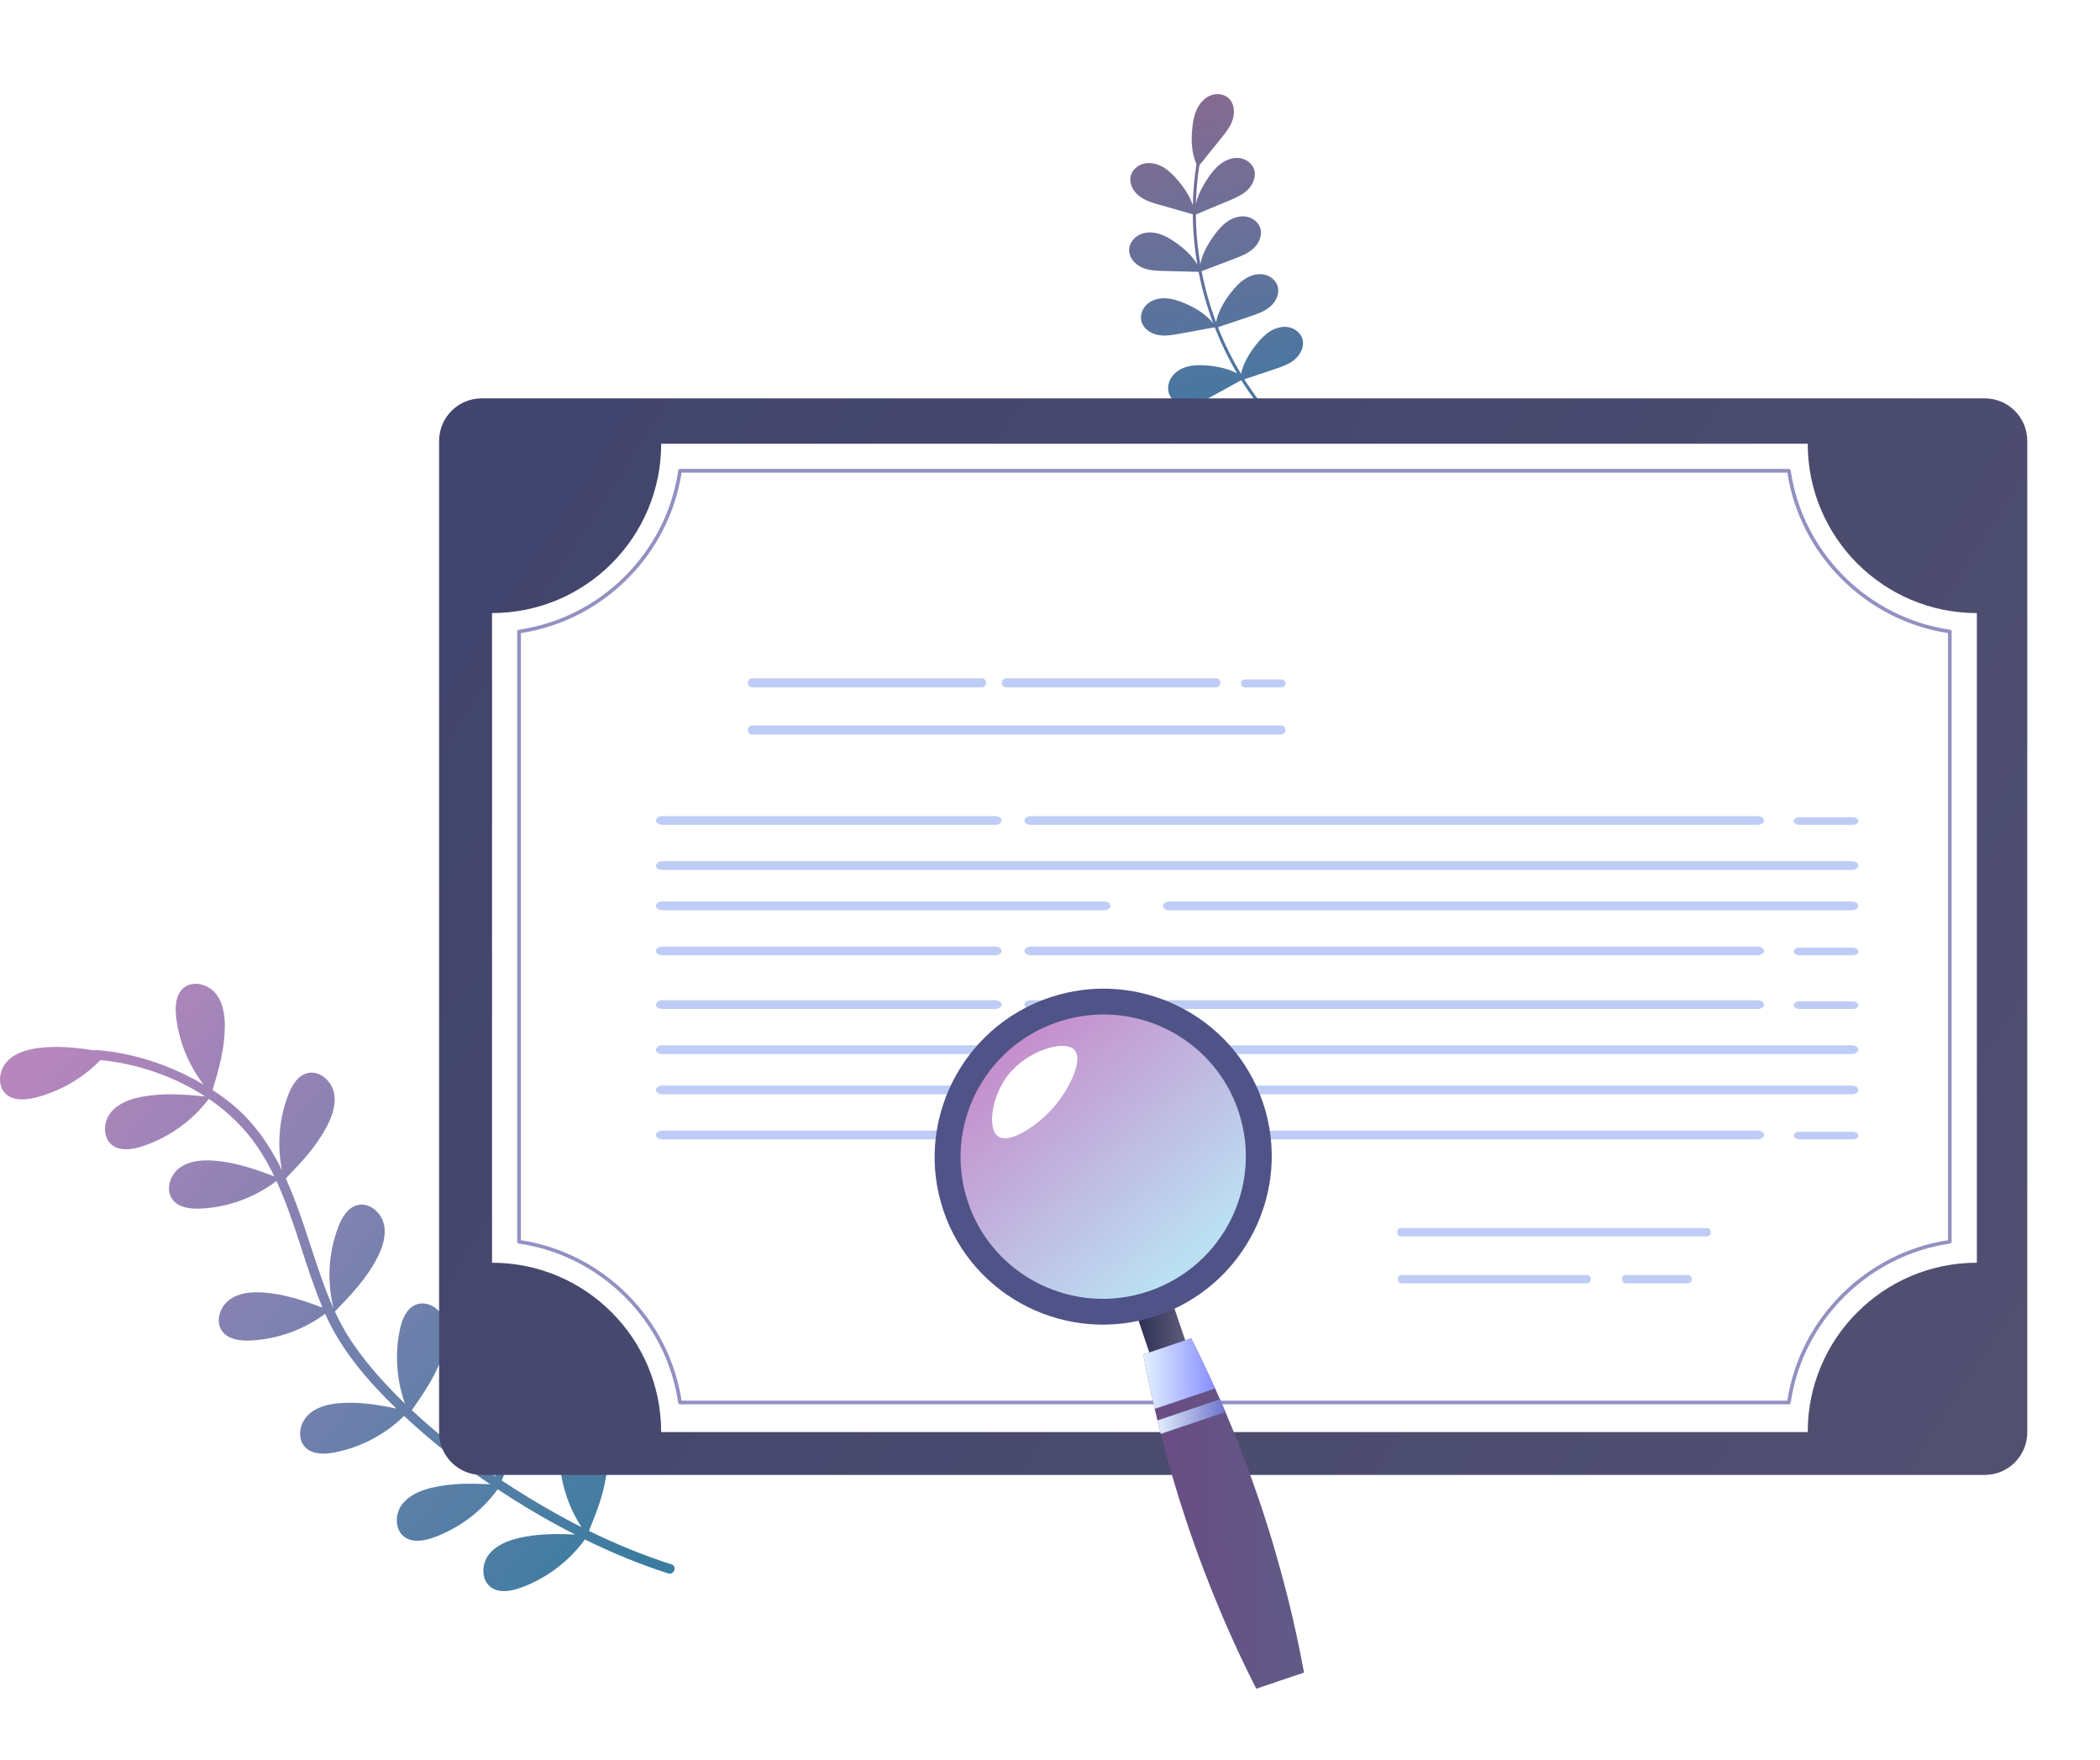 <svg width="592" height="496" viewBox="0 0 592 496" fill="none" xmlns="http://www.w3.org/2000/svg">
<path d="M138.447 447.435C135.695 445.47 135.672 441.108 137.657 438.379C139.641 435.649 143.012 434.276 146.311 433.514C151.65 432.282 156.768 432.298 162.115 432.551C157.591 430.239 153.151 427.763 148.804 425.157C145.93 423.433 143.091 421.645 140.29 419.794C135.828 425.955 129.492 430.746 122.339 433.338C119.628 434.32 116.38 434.923 114.038 433.241C111.301 431.276 111.278 426.915 113.252 424.184C115.226 421.454 118.577 420.082 121.858 419.319C127.368 418.04 132.644 418.106 138.182 418.384C129.618 412.586 121.456 406.182 113.912 399.117C108.562 404.364 101.646 408.007 94.282 409.41C91.45 409.95 88.146 410.03 86.1 407.999C83.71 405.625 84.379 401.315 86.761 398.933C89.143 396.55 92.67 395.726 96.031 395.494C101.476 395.117 106.507 395.943 111.728 397.039C103.893 389.467 96.46 380.896 91.944 370.945C91.85 370.738 91.765 370.526 91.673 370.318C85.591 374.839 78.143 377.508 70.57 377.849C67.689 377.979 64.408 377.588 62.673 375.285C60.646 372.594 61.925 368.423 64.621 366.406C67.319 364.387 70.926 364.075 74.286 364.325C80.206 364.765 85.438 366.543 90.92 368.581C86.015 356.944 83.236 344.353 77.939 332.904C71.8 337.567 64.229 340.325 56.526 340.673C53.646 340.804 50.364 340.411 48.63 338.108C46.603 335.417 47.881 331.247 50.578 329.229C53.276 327.21 56.884 326.898 60.243 327.148C66.322 327.601 71.675 329.463 77.319 331.57C75.945 328.732 74.404 325.97 72.617 323.319C68.998 317.952 64.266 313.412 58.873 309.735C54.123 316.031 47.384 320.808 39.861 323.183C37.112 324.05 33.841 324.516 31.57 322.738C28.919 320.66 29.079 316.301 31.166 313.656C33.252 311.011 36.659 309.781 39.969 309.158C46.04 308.013 51.763 308.461 57.85 309.055C49.025 303.303 38.554 299.817 28.311 298.796C23.337 303.94 16.903 307.67 9.953 309.385C7.153 310.075 3.859 310.333 1.707 308.414C-0.807 306.172 -0.37 301.831 1.882 299.325C4.132 296.818 7.61 295.806 10.954 295.395C16.288 294.738 21.282 295.267 26.466 296.06C26.646 295.986 26.853 295.947 27.091 295.966C35.829 296.64 44.389 299.113 52.255 302.954C53.989 303.801 55.701 304.715 57.379 305.693C53.135 300.174 50.411 293.49 49.642 286.568C49.324 283.702 49.5 280.401 51.685 278.52C54.238 276.321 58.482 277.323 60.672 279.883C62.863 282.443 63.41 286.023 63.38 289.391C63.325 295.675 61.724 301.287 59.925 307.257C63.351 309.463 66.568 311.985 69.378 314.928C73.634 319.385 76.856 324.473 79.499 329.888C78.08 322.85 78.668 315.409 81.221 308.696C82.246 306 83.909 303.145 86.712 302.467C89.986 301.676 93.305 304.506 94.087 307.783C94.868 311.06 93.72 314.495 92.156 317.479C89.159 323.196 85.033 327.54 80.572 332.167C84.671 341.223 87.363 351.056 90.65 360.326C91.686 363.244 92.794 366.11 94.053 368.903C92.128 361.346 92.57 353.202 95.333 345.908C96.355 343.212 98.014 340.354 100.815 339.673C104.089 338.878 107.412 341.703 108.196 344.978C108.982 348.255 107.839 351.691 106.279 354.677C103.222 360.529 98.981 364.945 94.409 369.697C95.783 372.658 97.343 375.529 99.198 378.271C102.591 383.287 106.55 387.91 110.761 392.254C111.88 393.41 113.021 394.544 114.178 395.663C111.787 389.009 111.264 381.684 112.73 374.765C113.328 371.943 114.531 368.867 117.196 367.766C120.31 366.48 124.026 368.764 125.302 371.882C126.578 374.999 125.974 378.571 124.888 381.76C122.881 387.652 119.643 392.443 116.1 397.492C123.47 404.393 131.506 410.612 139.877 416.259C135.752 410.139 133.429 402.813 133.318 395.432C133.276 392.549 133.766 389.28 136.121 387.617C138.872 385.672 143.002 387.075 144.937 389.833C146.873 392.59 147.076 396.206 146.724 399.557C146.057 405.915 143.863 411.429 141.453 417.311C142.569 418.051 143.689 418.784 144.814 419.505C150.993 423.458 157.375 427.145 163.939 430.467C160.014 424.445 157.808 417.307 157.702 410.117C157.659 407.234 158.15 403.966 160.504 402.301C163.254 400.357 167.385 401.761 169.32 404.518C171.256 407.275 171.458 410.891 171.107 414.242C170.458 420.425 168.366 425.81 166.036 431.512C173.564 435.208 181.33 438.412 189.31 440.961C190.972 441.493 190.034 444.033 188.374 443.503C180.317 440.929 172.482 437.677 164.882 433.94C160.393 440.124 154.008 444.934 146.794 447.532C144.071 448.514 140.803 449.116 138.447 447.435Z" fill="url(#paint0_linear_11865_5440)"/>
<path d="M173.62 107.775L173.39 108.512C170.157 103.714 166.075 99.537 162.818 94.755C161.008 92.109 159.453 89.268 158.518 86.191C157.542 83.007 157.199 79.686 156.476 76.444C155.811 73.479 154.731 70.709 152.971 68.222C151.427 66.054 149.526 64.163 147.567 62.378C143.708 58.88 139.442 55.71 136.363 51.455C134.66 49.098 133.496 46.465 132.753 43.663C131.906 40.478 131.532 37.198 130.997 33.955C130.489 30.891 129.807 27.87 128.552 25.021C127.423 22.462 125.923 20.076 124.152 17.92C120.529 13.5 115.839 10.018 110.755 7.459C99.173 1.631 85.911 0.95 73.145 0.608C73.17 0.401 73.201 0.201 73.244 0C74.043 0.018 74.836 0.044 75.629 0.068C89.044 0.51 103.107 1.748 114.772 9.014C119.539 11.979 123.807 15.856 126.858 20.6C128.384 22.963 129.581 25.535 130.375 28.236C131.308 31.405 131.719 34.693 132.235 37.947C132.75 41.207 133.367 44.507 134.757 47.525C135.907 50.029 137.578 52.226 139.476 54.209C143.236 58.157 147.772 61.285 151.424 65.345C153.188 67.3 154.726 69.48 155.731 71.924C157.014 75.031 157.466 78.369 158.078 81.644C158.712 85.029 159.681 88.23 161.356 91.257C163.004 94.235 165.087 96.939 167.215 99.571C169.378 102.248 171.651 104.921 173.62 107.775Z" fill="white"/>
<path d="M367.174 95.582C366.668 93.803 364.978 92.515 363.17 92.208C361.362 91.901 359.486 92.467 357.938 93.459C356.39 94.45 355.133 95.841 353.998 97.294C352.12 99.7 350.495 102.427 349.838 105.391C347.524 101.551 345.506 97.528 343.801 93.37C343.646 92.992 343.497 92.611 343.347 92.231C346.364 91.218 349.379 90.204 352.395 89.191C354.407 88.516 356.473 87.81 358.089 86.424C359.707 85.039 360.788 82.794 360.203 80.735C359.697 78.956 358.007 77.668 356.2 77.361C354.392 77.054 352.515 77.621 350.967 78.612C349.42 79.603 348.163 80.994 347.028 82.447C345.09 84.929 343.421 87.752 342.807 90.824C341.056 86.153 339.693 81.335 338.74 76.434C341.756 75.29 344.772 74.145 347.789 73C349.774 72.247 351.812 71.461 353.375 70.015C354.938 68.567 355.934 66.282 355.271 64.248C354.697 62.489 352.961 61.267 351.142 61.032C349.323 60.795 347.47 61.433 345.961 62.484C344.452 63.534 343.249 64.973 342.17 66.47C340.443 68.866 338.961 71.554 338.373 74.431C337.764 70.871 337.366 67.274 337.195 63.664C337.145 62.596 337.121 61.527 337.111 60.458C340.175 59.177 343.239 57.897 346.303 56.616C348.262 55.797 350.273 54.945 351.789 53.447C353.304 51.949 354.224 49.632 353.496 47.62C352.866 45.881 351.089 44.718 349.265 44.542C347.44 44.367 345.608 45.065 344.134 46.166C342.66 47.266 341.504 48.743 340.475 50.275C339.004 52.463 337.739 54.877 337.132 57.429C337.225 53.802 337.549 50.183 338.105 46.596C340.142 44.064 342.18 41.531 344.217 38.999C345.554 37.337 346.921 35.62 347.547 33.574C348.174 31.527 347.892 29.047 346.303 27.628C344.93 26.401 342.82 26.231 341.132 26.954C339.444 27.676 338.163 29.172 337.384 30.848C336.606 32.524 336.286 34.379 336.102 36.222C335.764 39.617 335.899 43.179 337.286 46.271C337.283 46.282 337.279 46.292 337.277 46.305C336.679 50.121 336.343 53.975 336.264 57.835C335.39 55.229 333.784 52.857 331.985 50.757C330.786 49.356 329.467 48.025 327.875 47.105C326.284 46.186 324.384 45.705 322.592 46.095C320.8 46.484 319.17 47.847 318.746 49.648C318.255 51.732 319.438 53.925 321.115 55.235C322.794 56.544 324.89 57.155 326.931 57.738C330.038 58.626 333.146 59.514 336.254 60.403C336.296 65.128 336.721 69.85 337.515 74.509C336.023 72.033 333.779 70.018 331.401 68.35C329.894 67.294 328.29 66.335 326.522 65.844C324.755 65.352 322.796 65.363 321.156 66.19C319.515 67.016 318.272 68.745 318.304 70.597C318.34 72.738 320.024 74.566 321.972 75.415C323.919 76.263 326.1 76.329 328.219 76.382C331.446 76.464 334.673 76.544 337.9 76.626C337.929 76.772 337.955 76.918 337.984 77.065C338.942 81.845 340.289 86.545 341.996 91.105C339.987 88.569 337.084 86.826 334.105 85.543C332.418 84.817 330.654 84.206 328.826 84.085C326.996 83.965 325.081 84.377 323.64 85.521C322.2 86.666 321.329 88.615 321.73 90.421C322.195 92.511 324.211 93.956 326.288 94.389C328.365 94.821 330.513 94.44 332.6 94.059C335.879 93.459 339.157 92.861 342.436 92.262C342.461 92.325 342.486 92.388 342.512 92.452L342.458 92.53C342.482 92.521 342.507 92.512 342.532 92.505C344.267 96.913 346.345 101.184 348.754 105.261C346.206 103.883 343.244 103.273 340.337 103.032C338.475 102.878 336.575 102.859 334.767 103.335C332.96 103.812 331.237 104.831 330.208 106.404C329.179 107.976 328.955 110.14 329.918 111.755C331.033 113.623 333.442 114.366 335.588 114.111C337.735 113.855 339.692 112.791 341.589 111.746C344.284 110.262 346.978 108.779 349.672 107.296C349.761 107.266 349.85 107.237 349.937 107.207C352.709 111.626 355.874 115.786 359.402 119.617C359.774 120.022 360.472 119.512 360.095 119.102C356.626 115.336 353.513 111.254 350.78 106.924C353.641 105.963 356.502 105.002 359.363 104.041C361.375 103.365 363.441 102.659 365.058 101.273C366.678 99.885 367.759 97.641 367.174 95.582Z" fill="url(#paint1_linear_11865_5440)"/>
<g filter="url(#filter0_d_11865_5440)">
<path d="M559.499 107.289H135.785C129.157 107.289 123.785 112.661 123.785 119.289V398.74C123.785 405.367 129.157 410.74 135.785 410.74H559.499C566.126 410.74 571.499 405.367 571.499 398.74V119.289C571.499 112.661 566.126 107.289 559.499 107.289Z" fill="url(#paint2_linear_11865_5440)"/>
<path d="M509.606 120.081H186.388C186.388 146.44 165.042 167.808 138.708 167.808V350.931C165.042 350.931 186.388 372.299 186.388 398.658H509.606C509.606 372.299 530.953 350.931 557.286 350.931V167.808C530.952 167.808 509.606 146.44 509.606 120.081Z" fill="white"/>
<path d="M504.296 390.841H191.698C191.442 390.841 191.225 390.653 191.188 390.4C187.84 367.324 169.364 348.873 146.257 345.53C146.003 345.493 145.815 345.277 145.815 345.021V173.008C145.815 172.753 146.003 172.536 146.257 172.499C169.364 169.156 187.841 150.704 191.188 127.628C191.225 127.375 191.442 127.187 191.698 127.187H504.296C504.552 127.187 504.769 127.375 504.806 127.628C508.154 150.704 526.63 169.156 549.737 172.499C549.991 172.536 550.179 172.752 550.179 173.008V345.022C550.179 345.277 549.991 345.494 549.737 345.531C526.63 348.874 508.153 367.325 504.806 390.401C504.77 390.653 504.552 390.841 504.296 390.841ZM192.142 389.812H503.852C507.411 366.64 525.944 348.132 549.149 344.578V173.452C525.945 169.897 507.411 151.389 503.852 128.217H192.142C188.583 151.389 170.05 169.897 146.845 173.452V344.578C170.05 348.132 188.583 366.64 192.142 389.812Z" fill="#9390C2"/>
<path d="M280.557 227.507H186.715C185.713 227.507 184.901 226.957 184.901 226.277C184.901 225.598 185.713 225.048 186.715 225.048H280.557C281.558 225.048 282.371 225.598 282.371 226.277C282.371 226.957 281.558 227.507 280.557 227.507ZM495.467 227.507H290.6C289.598 227.507 288.786 226.957 288.786 226.277C288.786 225.598 289.598 225.048 290.6 225.048H495.467C496.469 225.048 497.281 225.598 497.281 226.277C497.281 226.957 496.469 227.507 495.467 227.507ZM522.306 227.507H507.257C506.386 227.507 505.678 227.028 505.678 226.437C505.678 225.846 506.386 225.366 507.257 225.366H522.305C523.177 225.366 523.884 225.846 523.884 226.437C523.885 227.028 523.177 227.507 522.306 227.507ZM522.07 240.216H186.715C185.713 240.216 184.901 239.665 184.901 238.987C184.901 238.307 185.713 237.757 186.715 237.757H522.071C523.073 237.757 523.885 238.307 523.885 238.987C523.885 239.665 523.073 240.216 522.07 240.216ZM280.557 264.266H186.715C185.713 264.266 184.901 263.715 184.901 263.037C184.901 262.357 185.713 261.807 186.715 261.807H280.557C281.558 261.807 282.371 262.358 282.371 263.038C282.371 263.715 281.558 264.266 280.557 264.266ZM495.467 264.266H290.6C289.598 264.266 288.786 263.715 288.786 263.036C288.786 262.357 289.598 261.807 290.6 261.807H495.467C496.469 261.807 497.281 262.357 497.281 263.036C497.281 263.715 496.469 264.266 495.467 264.266ZM311.225 251.558H186.715C185.713 251.558 184.901 251.007 184.901 250.328C184.901 249.649 185.713 249.098 186.715 249.098H311.225C312.227 249.098 313.039 249.649 313.039 250.328C313.039 251.007 312.227 251.558 311.225 251.558ZM522.07 251.558H329.666C328.664 251.558 327.852 251.007 327.852 250.328C327.852 249.649 328.664 249.098 329.666 249.098H522.07C523.072 249.098 523.884 249.649 523.884 250.328C523.885 251.007 523.073 251.558 522.07 251.558ZM522.306 264.266H507.257C506.386 264.266 505.678 263.787 505.678 263.196C505.678 262.605 506.386 262.125 507.257 262.125H522.305C523.177 262.125 523.884 262.605 523.884 263.196C523.885 263.786 523.177 264.266 522.306 264.266ZM280.557 279.398H186.715C185.713 279.398 184.901 278.848 184.901 278.168C184.901 277.489 185.713 276.939 186.715 276.939H280.557C281.558 276.939 282.371 277.489 282.371 278.168C282.371 278.848 281.558 279.398 280.557 279.398ZM495.467 279.398H290.6C289.598 279.398 288.786 278.848 288.786 278.168C288.786 277.489 289.598 276.939 290.6 276.939H495.467C496.469 276.939 497.281 277.489 497.281 278.168C497.281 278.848 496.469 279.398 495.467 279.398ZM522.306 279.398H507.257C506.386 279.398 505.678 278.919 505.678 278.328C505.678 277.737 506.386 277.257 507.257 277.257H522.305C523.177 277.257 523.884 277.737 523.884 278.328C523.885 278.919 523.177 279.398 522.306 279.398ZM522.07 292.106H186.715C185.713 292.106 184.901 291.555 184.901 290.877C184.901 290.197 185.713 289.647 186.715 289.647H522.071C523.073 289.647 523.885 290.197 523.885 290.877C523.885 291.555 523.073 292.106 522.07 292.106ZM280.557 316.156H186.715C185.713 316.156 184.901 315.606 184.901 314.927C184.901 314.248 185.713 313.697 186.715 313.697H280.557C281.558 313.697 282.371 314.248 282.371 314.928C282.371 315.606 281.558 316.156 280.557 316.156ZM495.467 316.156H290.6C289.598 316.156 288.786 315.606 288.786 314.926C288.786 314.247 289.598 313.697 290.6 313.697H495.467C496.469 313.697 497.281 314.247 497.281 314.926C497.281 315.606 496.469 316.156 495.467 316.156ZM311.225 303.448H186.715C185.713 303.448 184.901 302.898 184.901 302.218C184.901 301.539 185.713 300.988 186.715 300.988H311.225C312.227 300.988 313.039 301.539 313.039 302.218C313.039 302.898 312.227 303.448 311.225 303.448ZM522.07 303.448H329.666C328.664 303.448 327.852 302.898 327.852 302.218C327.852 301.539 328.664 300.988 329.666 300.988H522.07C523.072 300.988 523.884 301.539 523.884 302.218C523.885 302.898 523.073 303.448 522.07 303.448ZM522.306 316.156H507.257C506.386 316.156 505.678 315.677 505.678 315.086C505.678 314.495 506.386 314.015 507.257 314.015H522.305C523.177 314.015 523.884 314.495 523.884 315.086C523.885 315.677 523.177 316.156 522.306 316.156ZM394.916 343.513H481.238C481.807 343.513 482.267 343.052 482.267 342.483V342.192C482.267 341.624 481.807 341.163 481.239 341.163H394.916C394.347 341.163 393.887 341.624 393.887 342.192V342.483C393.887 343.052 394.348 343.513 394.916 343.513ZM395.111 356.73H447.392C447.96 356.73 448.421 356.268 448.421 355.7V355.409C448.421 354.84 447.96 354.38 447.392 354.38H395.111C394.542 354.38 394.081 354.841 394.081 355.41V355.701C394.081 356.268 394.542 356.73 395.111 356.73ZM458.322 356.73H475.898C476.466 356.73 476.927 356.268 476.927 355.699V355.409C476.927 354.839 476.466 354.379 475.899 354.379H458.322C457.753 354.379 457.293 354.84 457.293 355.409V355.699C457.292 356.268 457.753 356.73 458.322 356.73ZM276.735 188.749H212.06C211.37 188.749 210.811 188.173 210.811 187.461C210.811 186.749 211.37 186.172 212.06 186.172H276.735C277.426 186.172 277.985 186.749 277.985 187.461C277.985 188.173 277.426 188.749 276.735 188.749ZM342.795 188.749H283.656C282.966 188.749 282.407 188.173 282.407 187.461C282.407 186.749 282.966 186.172 283.656 186.172H342.795C343.485 186.172 344.044 186.749 344.044 187.461C344.045 188.173 343.485 188.749 342.795 188.749ZM361.291 188.749H350.92C350.319 188.749 349.832 188.247 349.832 187.628C349.832 187.009 350.319 186.507 350.92 186.507H361.291C361.892 186.507 362.379 187.009 362.379 187.628C362.38 188.247 361.892 188.749 361.291 188.749ZM361.13 202.064H212.06C211.369 202.064 210.81 201.487 210.81 200.775C210.81 200.063 211.369 199.486 212.06 199.486H361.13C361.82 199.486 362.38 200.063 362.38 200.775C362.38 201.487 361.82 202.064 361.13 202.064Z" fill="#BFCCF5"/>
</g>
<g filter="url(#filter1_d_11865_5440)">
<path d="M335.72 377.538L325.592 380.959L320.375 365.511L330.503 362.09L335.72 377.538Z" fill="url(#paint3_linear_11865_5440)"/>
<path d="M354.707 417.138C357.91 426.517 360.54 435.527 362.706 444.065C363.03 445.34 363.344 446.6 363.649 447.851C363.913 448.947 364.168 450.033 364.42 451.109C365.655 456.439 366.706 461.56 367.61 466.45L354.14 471C351.894 466.564 349.625 461.853 347.375 456.866C346.923 455.858 346.467 454.839 346.013 453.808C345.497 452.628 344.982 451.435 344.468 450.226C341.012 442.122 337.642 433.363 334.503 423.962C331.626 415.358 329.225 407.063 327.225 399.172C326.901 397.897 326.592 396.635 326.287 395.384C326.023 394.288 325.768 393.201 325.517 392.126C324.284 386.802 323.225 381.677 322.321 376.787L335.792 372.237C338.038 376.674 340.303 381.391 342.55 386.373C343.003 387.381 343.459 388.4 343.913 389.431C344.43 390.611 344.949 391.802 345.464 393.012C348.658 400.5 351.778 408.552 354.707 417.138Z" fill="url(#paint4_linear_11865_5440)"/>
<path d="M342.55 386.373L325.517 392.126C324.284 386.802 323.225 381.677 322.321 376.787L335.792 372.237C338.038 376.673 340.302 381.391 342.55 386.373Z" fill="url(#paint5_linear_11865_5440)"/>
<path d="M345.463 393.012L327.224 399.172C326.9 397.897 326.591 396.635 326.286 395.384L343.912 389.431C344.429 390.61 344.949 391.802 345.463 393.012Z" fill="url(#paint6_linear_11865_5440)"/>
<path d="M310.993 362.217C333.74 362.217 352.181 343.776 352.181 321.029C352.181 298.281 333.74 279.841 310.993 279.841C288.246 279.841 269.805 298.281 269.805 321.029C269.805 343.776 288.246 362.217 310.993 362.217Z" fill="url(#paint7_linear_11865_5440)"/>
<path d="M295.85 276.189C271.015 284.576 257.605 311.515 265.956 336.24C274.306 360.964 301.303 374.256 326.137 365.869C350.972 357.482 364.383 330.543 356.033 305.818C347.682 281.093 320.684 267.801 295.85 276.189ZM323.807 358.97C302.76 366.078 279.961 354.854 272.884 333.899C265.807 312.944 277.132 290.195 298.18 283.086C319.227 275.978 342.027 287.202 349.104 308.157C356.18 329.112 344.855 351.862 323.807 358.97Z" fill="#4F5387"/>
<path d="M296.043 308.194C292.105 312.326 284.653 317.555 281.406 315.325C278.182 313.109 279.618 303.885 284.171 298.041C289.556 291.128 300.091 287.931 302.887 290.941C305.622 293.882 301.098 302.891 296.043 308.194Z" fill="white"/>
</g>
<defs>
<filter id="filter0_d_11865_5440" x="103.785" y="92.289" width="487.714" height="343.451" filterUnits="userSpaceOnUse" color-interpolation-filters="sRGB">
<feFlood flood-opacity="0" result="BackgroundImageFix"/>
<feColorMatrix in="SourceAlpha" type="matrix" values="0 0 0 0 0 0 0 0 0 0 0 0 0 0 0 0 0 0 127 0" result="hardAlpha"/>
<feOffset dy="5"/>
<feGaussianBlur stdDeviation="10"/>
<feComposite in2="hardAlpha" operator="out"/>
<feColorMatrix type="matrix" values="0 0 0 0 0 0 0 0 0 0 0 0 0 0 0 0 0 0 0.3 0"/>
<feBlend mode="normal" in2="BackgroundImageFix" result="effect1_dropShadow_11865_5440"/>
<feBlend mode="normal" in="SourceGraphic" in2="effect1_dropShadow_11865_5440" result="shape"/>
</filter>
<filter id="filter1_d_11865_5440" x="243.474" y="258.675" width="144.136" height="237.325" filterUnits="userSpaceOnUse" color-interpolation-filters="sRGB">
<feFlood flood-opacity="0" result="BackgroundImageFix"/>
<feColorMatrix in="SourceAlpha" type="matrix" values="0 0 0 0 0 0 0 0 0 0 0 0 0 0 0 0 0 0 127 0" result="hardAlpha"/>
<feOffset dy="5"/>
<feGaussianBlur stdDeviation="10"/>
<feComposite in2="hardAlpha" operator="out"/>
<feColorMatrix type="matrix" values="0 0 0 0 0 0 0 0 0 0 0 0 0 0 0 0 0 0 0.3 0"/>
<feBlend mode="normal" in2="BackgroundImageFix" result="effect1_dropShadow_11865_5440"/>
<feBlend mode="normal" in="SourceGraphic" in2="effect1_dropShadow_11865_5440" result="shape"/>
</filter>
<linearGradient id="paint0_linear_11865_5440" x1="12.281" y1="298.111" x2="184.523" y2="433.119" gradientUnits="userSpaceOnUse">
<stop stop-color="#B686BD"/>
<stop offset="1" stop-color="#3A7C9F"/>
</linearGradient>
<linearGradient id="paint1_linear_11865_5440" x1="332.549" y1="20.618" x2="353.941" y2="149.947" gradientUnits="userSpaceOnUse">
<stop stop-color="#8B698F"/>
<stop offset="1" stop-color="#2B7DA9"/>
</linearGradient>
<linearGradient id="paint2_linear_11865_5440" x1="149.591" y1="129.228" x2="775.242" y2="538.22" gradientUnits="userSpaceOnUse">
<stop stop-color="#41446C"/>
<stop offset="1" stop-color="#5A5674"/>
</linearGradient>
<linearGradient id="paint3_linear_11865_5440" x1="320.432" y1="371.567" x2="335.644" y2="371.401" gradientUnits="userSpaceOnUse">
<stop stop-color="#2B2E53"/>
<stop offset="1" stop-color="#65617E"/>
</linearGradient>
<linearGradient id="paint4_linear_11865_5440" x1="322.803" y1="421.82" x2="367.108" y2="421.337" gradientUnits="userSpaceOnUse">
<stop stop-color="#6A4B83"/>
<stop offset="1" stop-color="#605B87"/>
</linearGradient>
<linearGradient id="paint5_linear_11865_5440" x1="322.371" y1="382.231" x2="342.493" y2="382.012" gradientUnits="userSpaceOnUse">
<stop stop-color="#E3F2FF"/>
<stop offset="1" stop-color="#888EFF"/>
</linearGradient>
<linearGradient id="paint6_linear_11865_5440" x1="326.267" y1="394.363" x2="345.467" y2="394.153" gradientUnits="userSpaceOnUse">
<stop stop-color="#E2EFFC"/>
<stop offset="1" stop-color="#6D72CB"/>
</linearGradient>
<linearGradient id="paint7_linear_11865_5440" x1="285.627" y1="291.868" x2="335.632" y2="349.353" gradientUnits="userSpaceOnUse">
<stop stop-color="#C590CD"/>
<stop offset="1" stop-color="#BBE0F3"/>
</linearGradient>
</defs>
</svg>
